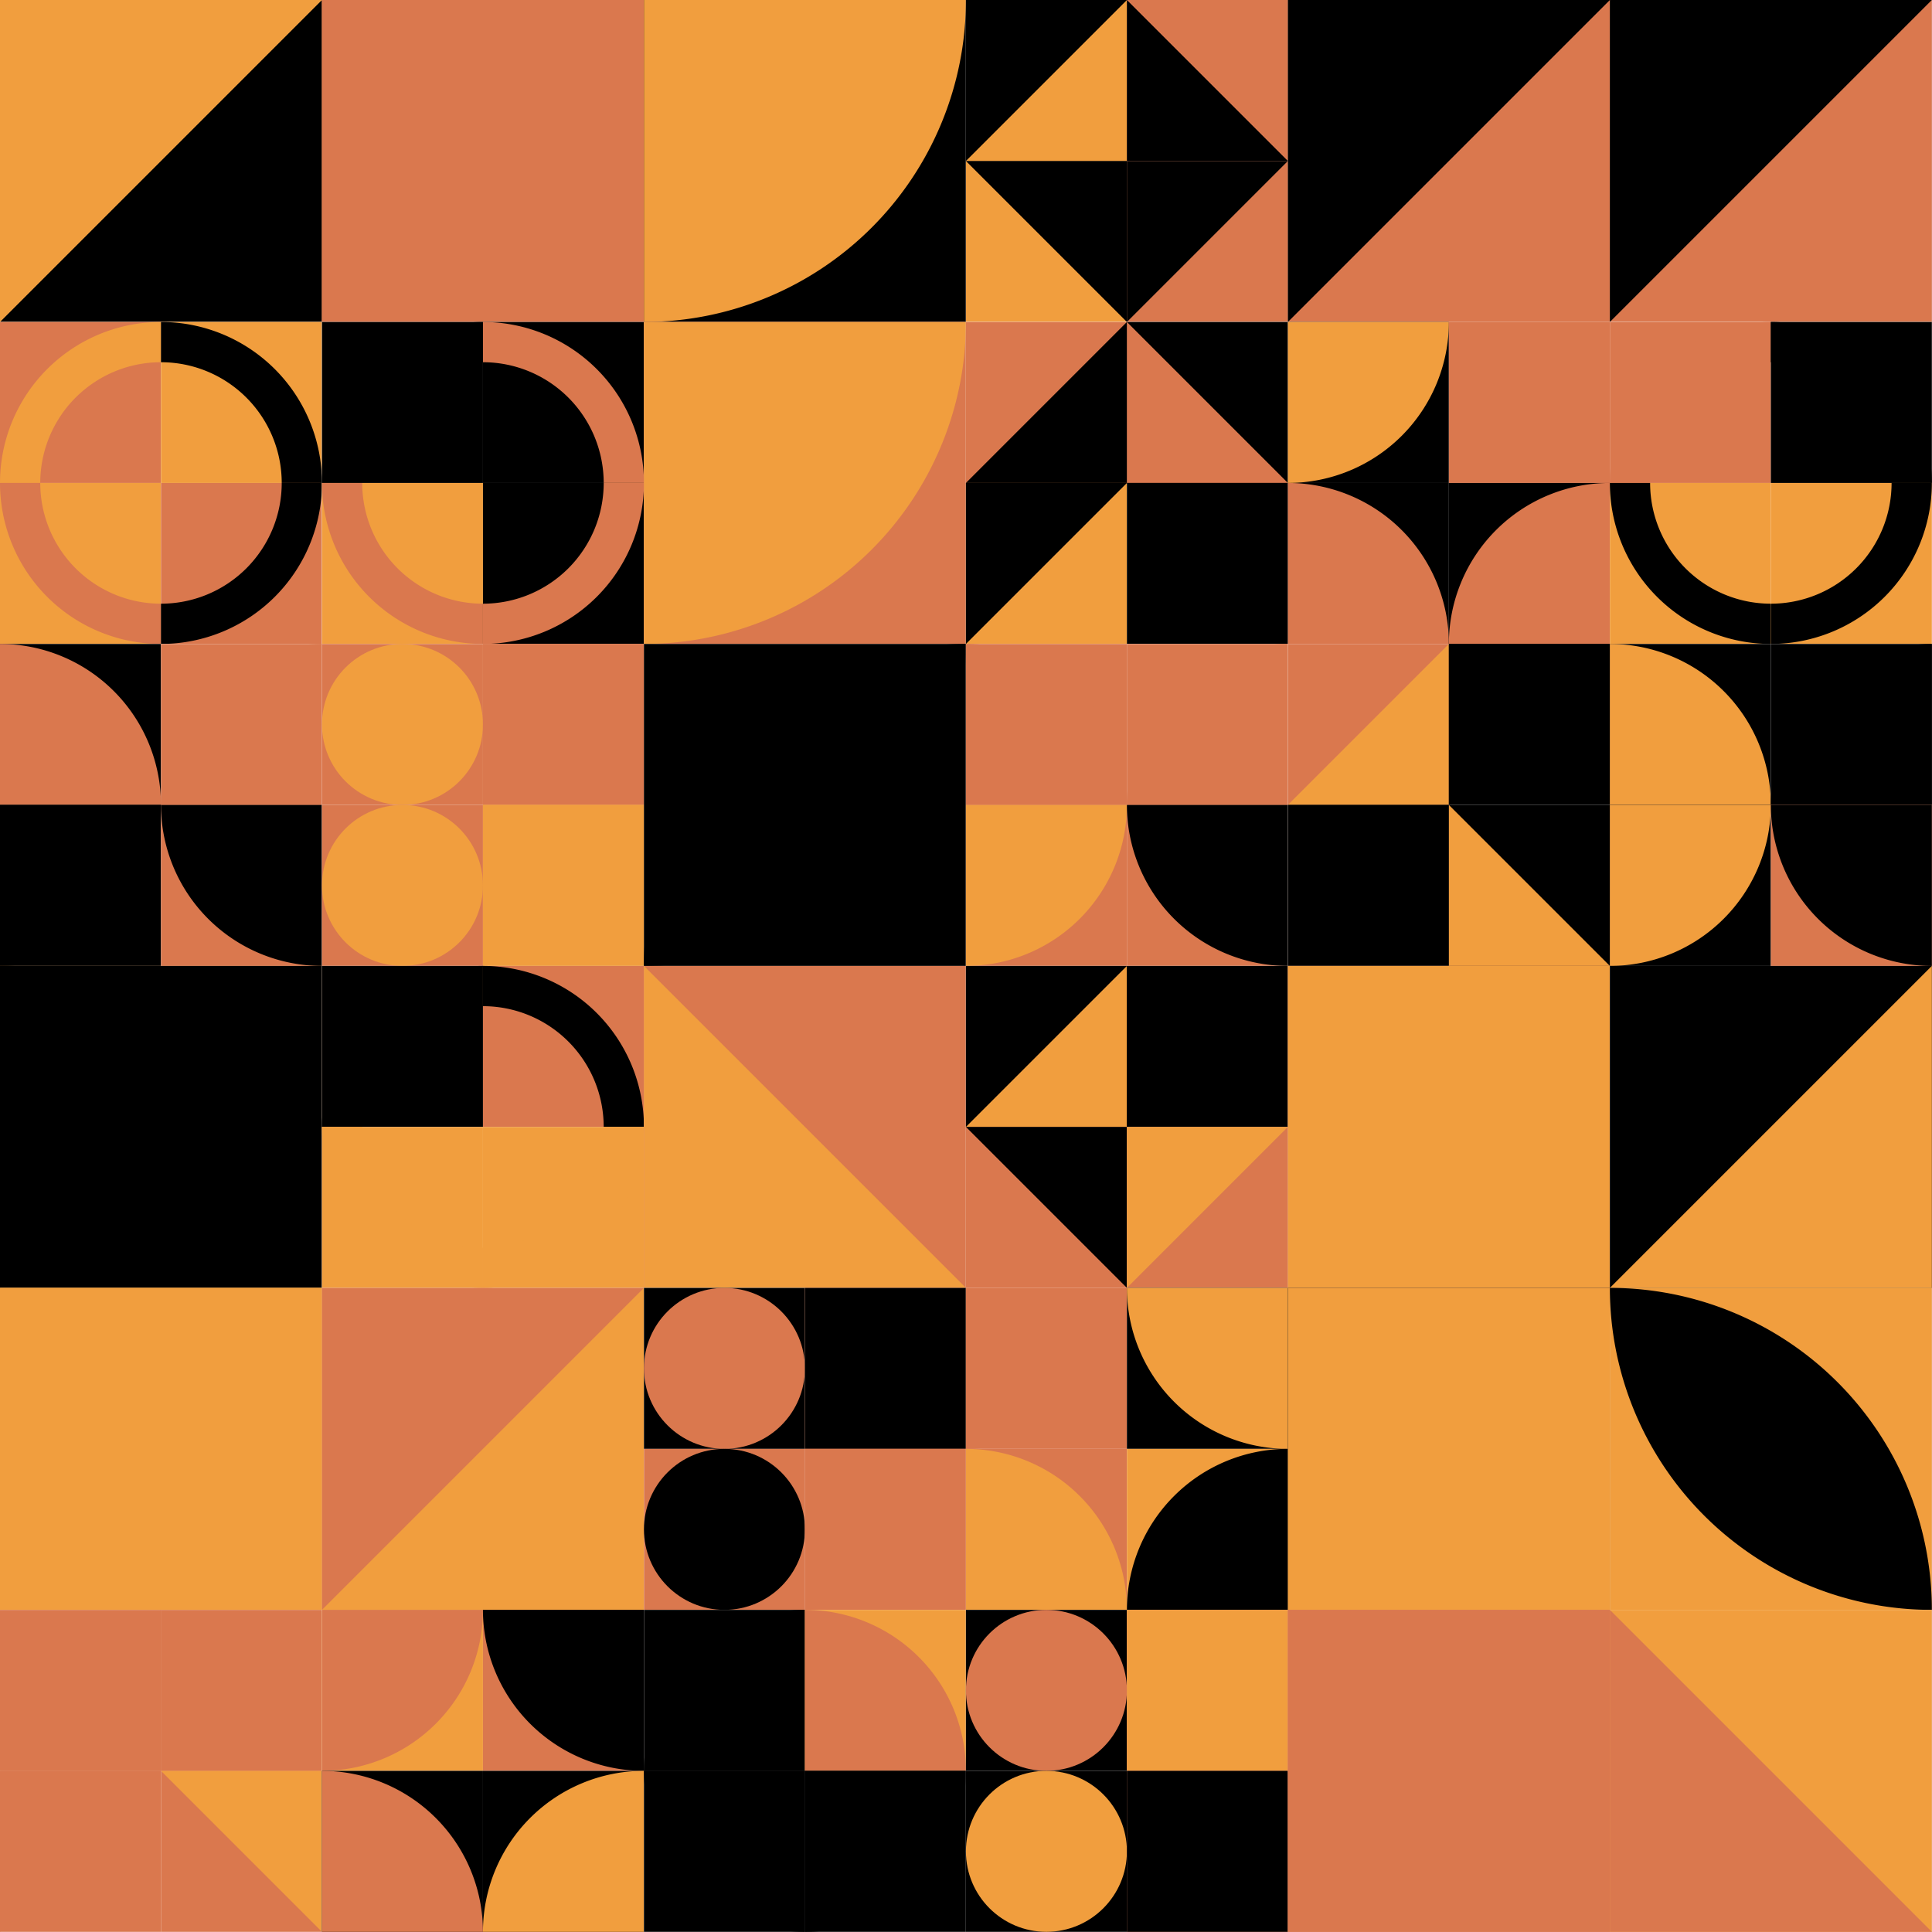 <?xml version="1.0" standalone="no"?><svg xmlns:xlink="http://www.w3.org/1999/xlink" xmlns="http://www.w3.org/2000/svg" viewBox="0 0 1000 1000" preserveAspectRatio="xMaxYMax slice"><rect x="0" y="0" width="1000" height="1000" fill="#333333" stroke="none"/><g transform="scale(3.115)"><rect x="0" y="0" width="321" height="321" fill="#ffffff"/><rect x="0" y="0" width="53.5" height="53.5" fill="#F19e3e"/><polygon points="53.5,0 53.5,53.5 0,53.5" fill="#000000"/><rect x="53.5" y="0" width="53.5" height="53.5" fill="#DA784E"/><rect x="53.5" y="0" width="53.5" height="53.5" fill="#DA784E"/><rect x="107" y="0" width="53.5" height="53.5" fill="#000000"/><path d="M 107 53.5 A 53.5 53.5 0 0 0 160.5 0 L 107 0" fill="#F19e3e"/><rect x="160.5" y="0" width="53.5" height="53.5" fill="#ffffff"/><rect x="160.5" y="0" width="26.75" height="26.75" fill="#000000"/><polygon points="187.25,0 187.25,26.75 160.5,26.75" fill="#F19e3e"/><rect x="187.25" y="0" width="26.75" height="26.75" fill="#DA784E"/><polygon points="187.25,0 214,26.75 187.25,26.75" fill="#000000"/><rect x="160.5" y="26.75" width="26.75" height="26.75" fill="#F19e3e"/><polygon points="160.5,26.75 187.25,26.75 187.25,53.5" fill="#000000"/><rect x="187.25" y="26.75" width="26.75" height="26.75" fill="#DA784E"/><polygon points="187.25,26.75 214,26.75 187.25,53.5" fill="#000000"/><rect x="214" y="0" width="53.5" height="53.5" fill="#DA784E"/><polygon points="214,0 267.5,0 214,53.5" fill="#000000"/><rect x="267.5" y="0" width="53.5" height="53.5" fill="#DA784E"/><polygon points="267.5,0 321,0 267.5,53.5" fill="#000000"/><rect x="0" y="53.5" width="53.5" height="53.5" fill="#ffffff"/><rect x="0" y="53.5" width="26.75" height="26.75" fill="#DA784E"/><path d="M 0 80.25 A 26.75 26.75 0 0 1 26.75 53.5 L 26.75 60.188 A 20.062 20.062 0 0 0 6.688 80.25" fill="#F19e3e"/><rect x="26.75" y="53.5" width="26.75" height="26.75" fill="#F19e3e"/><path d="M 26.75 53.5 A 26.75 26.75 0 0 1 53.5 80.25 L 46.812 80.25 A 20.062 20.062 0 0 0 26.75 60.188" fill="#000000"/><rect x="0" y="80.25" width="26.75" height="26.75" fill="#F19e3e"/><path d="M 0 80.25 A 26.75 26.75 0 0 0 26.75 107 L 26.75 100.312 A 20.062 20.062 0 0 1 6.688 80.25" fill="#DA784E"/><rect x="26.75" y="80.25" width="26.75" height="26.75" fill="#DA784E"/><path d="M 26.75 107 A 26.75 26.75 0 0 0 53.5 80.25 L 46.812 80.25 A 20.062 20.062 0 0 1 26.75 100.312" fill="#000000"/><rect x="53.5" y="53.5" width="53.5" height="53.5" fill="#ffffff"/><rect x="53.5" y="53.5" width="26.75" height="26.75" fill="#000000"/><path d="M 53.5 80.25 A 26.75 26.75 0 0 1 80.25 53.5 L 80.25 60.188 A 20.062 20.062 0 0 0 60.188 80.25" fill="#000000"/><rect x="80.25" y="53.5" width="26.75" height="26.75" fill="#000000"/><path d="M 80.25 53.5 A 26.75 26.75 0 0 1 107 80.25 L 100.312 80.25 A 20.062 20.062 0 0 0 80.25 60.188" fill="#DA784E"/><rect x="53.5" y="80.25" width="26.75" height="26.75" fill="#F19e3e"/><path d="M 53.5 80.25 A 26.75 26.75 0 0 0 80.25 107 L 80.25 100.312 A 20.062 20.062 0 0 1 60.188 80.25" fill="#DA784E"/><rect x="80.25" y="80.25" width="26.75" height="26.75" fill="#000000"/><path d="M 80.25 107 A 26.75 26.75 0 0 0 107 80.25 L 100.312 80.25 A 20.062 20.062 0 0 1 80.25 100.312" fill="#DA784E"/><rect x="107" y="53.5" width="53.5" height="53.5" fill="#DA784E"/><path d="M 107 107 A 53.5 53.5 0 0 0 160.5 53.5 L 107 53.5" fill="#F19e3e"/><rect x="160.5" y="53.5" width="53.5" height="53.5" fill="#ffffff"/><rect x="160.5" y="53.5" width="26.75" height="26.75" fill="#DA784E"/><polygon points="187.25,53.5 187.25,80.25 160.5,80.25" fill="#000000"/><rect x="187.25" y="53.5" width="26.75" height="26.75" fill="#000000"/><polygon points="187.25,53.5 214,80.25 187.25,80.25" fill="#DA784E"/><rect x="160.5" y="80.25" width="26.75" height="26.75" fill="#F19e3e"/><polygon points="160.5,80.25 187.25,80.25 160.5,107" fill="#000000"/><rect x="187.25" y="80.25" width="26.75" height="26.75" fill="#000000"/><polygon points="187.25,80.25 214,80.25 214,107" fill="#000000"/><rect x="214" y="53.5" width="53.5" height="53.5" fill="#ffffff"/><rect x="214" y="53.5" width="26.75" height="26.75" fill="#000000"/><path d="M 214 80.25 A 26.75 26.75 0 0 0 240.75 53.5 L 214 53.5" fill="#F19e3e"/><rect x="240.75" y="53.5" width="26.75" height="26.75" fill="#DA784E"/><path d="M 240.75 53.5 A 26.75 26.75 0 0 0 267.5 80.25 L 267.5 53.5" fill="#DA784E"/><rect x="214" y="80.25" width="26.75" height="26.75" fill="#000000"/><path d="M 214 80.25 A 26.75 26.75 0 0 1 240.75 107 L 214 107" fill="#DA784E"/><rect x="240.75" y="80.25" width="26.75" height="26.75" fill="#000000"/><path d="M 240.75 107 A 26.75 26.75 0 0 1  267.5 80.25 L 267.5 107" fill="#DA784E"/><rect x="267.5" y="53.5" width="53.5" height="53.5" fill="#ffffff"/><rect x="267.5" y="53.5" width="26.75" height="26.75" fill="#DA784E"/><path d="M 267.5 80.25 A 26.75 26.75 0 0 1 294.25 53.5 L 294.25 60.188 A 20.062 20.062 0 0 0 274.188 80.25" fill="#DA784E"/><rect x="294.25" y="53.5" width="26.75" height="26.75" fill="#000000"/><path d="M 294.25 53.5 A 26.75 26.75 0 0 1 321 80.25 L 314.312 80.25 A 20.062 20.062 0 0 0 294.25 60.188" fill="#000000"/><rect x="267.5" y="80.25" width="26.75" height="26.75" fill="#F19e3e"/><path d="M 267.5 80.25 A 26.75 26.75 0 0 0 294.25 107 L 294.25 100.312 A 20.062 20.062 0 0 1 274.188 80.25" fill="#000000"/><rect x="294.25" y="80.25" width="26.75" height="26.75" fill="#F19e3e"/><path d="M 294.25 107 A 26.75 26.75 0 0 0 321 80.25 L 314.312 80.25 A 20.062 20.062 0 0 1 294.25 100.312" fill="#000000"/><rect x="0" y="107" width="53.5" height="53.5" fill="#ffffff"/><rect x="0" y="107" width="26.75" height="26.75" fill="#000000"/><path d="M 0 107 A 26.75 26.75 0 0 1 26.75 133.75 L 0 133.75" fill="#DA784E"/><rect x="26.75" y="107" width="26.75" height="26.75" fill="#DA784E"/><path d="M 26.75 133.75 A 26.75 26.75 0 0 1  53.5 107 L 53.5 133.75" fill="#DA784E"/><rect x="0" y="133.75" width="26.75" height="26.75" fill="#000000"/><path d="M 0 160.5 A 26.75 26.75 0 0 0 26.75 133.75 L 0 133.75" fill="#000000"/><rect x="26.75" y="133.75" width="26.75" height="26.75" fill="#DA784E"/><path d="M 26.75 133.75 A 26.75 26.75 0 0 0 53.5 160.5 L 53.5 133.75" fill="#000000"/><rect x="53.5" y="107" width="53.5" height="53.5" fill="#ffffff"/><rect x="53.5" y="107" width="26.75" height="26.75" fill="#DA784E"/><circle cx="66.875" cy="120.375" r="13.375" fill="#F19e3e"/><rect x="80.25" y="107" width="26.75" height="26.75" fill="#DA784E"/><rect x="80.25" y="107" width="26.75" height="26.75" fill="#DA784E"/><rect x="53.5" y="133.75" width="26.75" height="26.75" fill="#DA784E"/><circle cx="66.875" cy="147.125" r="13.375" fill="#F19e3e"/><rect x="80.25" y="133.75" width="26.75" height="26.75" fill="#F19e3e"/><rect x="80.25" y="133.75" width="26.75" height="26.75" fill="#F19e3e"/><rect x="107" y="107" width="53.5" height="53.5" fill="#000000"/><path d="M 107 160.5 A 53.5 53.5 0 0 1  160.5 107 L 107 160.5 A 53.5 53.5 0 0 0 160.5 107" fill="#000000"/><rect x="160.5" y="107" width="53.5" height="53.5" fill="#ffffff"/><rect x="160.5" y="107" width="26.75" height="26.75" fill="#DA784E"/><path d="M 160.5 107 A 26.75 26.75 0 0 1 187.25 133.75 L 160.5 133.75" fill="#DA784E"/><rect x="187.25" y="107" width="26.75" height="26.75" fill="#DA784E"/><path d="M 187.25 133.75 A 26.75 26.75 0 0 1  214 107 L 214 133.75" fill="#DA784E"/><rect x="160.5" y="133.75" width="26.75" height="26.75" fill="#DA784E"/><path d="M 160.5 160.5 A 26.75 26.75 0 0 0 187.25 133.75 L 160.5 133.75" fill="#F19e3e"/><rect x="187.25" y="133.75" width="26.75" height="26.75" fill="#DA784E"/><path d="M 187.25 133.75 A 26.75 26.75 0 0 0 214 160.5 L 214 133.75" fill="#000000"/><rect x="214" y="107" width="53.5" height="53.5" fill="#ffffff"/><rect x="214" y="107" width="26.75" height="26.75" fill="#DA784E"/><polygon points="240.75,107 240.75,133.75 214,133.75" fill="#F19e3e"/><rect x="240.75" y="107" width="26.75" height="26.75" fill="#000000"/><polygon points="240.75,107 267.5,107 240.75,133.75" fill="#000000"/><rect x="214" y="133.75" width="26.75" height="26.75" fill="#000000"/><polygon points="214,133.75 240.75,133.75 240.75,160.5" fill="#000000"/><rect x="240.75" y="133.75" width="26.75" height="26.75" fill="#000000"/><polygon points="240.75,133.75 267.5,160.5 240.75,160.5" fill="#F19e3e"/><rect x="267.5" y="107" width="53.5" height="53.5" fill="#ffffff"/><rect x="267.5" y="107" width="26.75" height="26.75" fill="#000000"/><path d="M 267.5 107 A 26.75 26.75 0 0 1 294.25 133.75 L 267.5 133.75" fill="#F19e3e"/><rect x="294.25" y="107" width="26.75" height="26.75" fill="#000000"/><path d="M 294.25 133.75 A 26.75 26.75 0 0 1  321 107 L 321 133.75" fill="#000000"/><rect x="267.5" y="133.75" width="26.75" height="26.75" fill="#000000"/><path d="M 267.5 160.5 A 26.75 26.75 0 0 0 294.25 133.75 L 267.5 133.75" fill="#F19e3e"/><rect x="294.25" y="133.75" width="26.75" height="26.75" fill="#DA784E"/><path d="M 294.25 133.75 A 26.75 26.75 0 0 0 321 160.5 L 321 133.75" fill="#000000"/><rect x="0" y="160.5" width="53.5" height="53.5" fill="#F19e3e"/><rect x="0" y="160.5" width="53.5" height="53.5" fill="#000000"/><rect x="53.5" y="160.5" width="53.5" height="53.5" fill="#ffffff"/><rect x="53.5" y="160.5" width="26.75" height="26.75" fill="#000000"/><path d="M 53.5 187.25 A 26.75 26.75 0 0 1 80.25 160.5 L 80.25 167.188 A 20.062 20.062 0 0 0 60.188 187.25" fill="#000000"/><rect x="80.25" y="160.5" width="26.75" height="26.75" fill="#DA784E"/><path d="M 80.25 160.5 A 26.75 26.75 0 0 1 107 187.25 L 100.312 187.25 A 20.062 20.062 0 0 0 80.25 167.188" fill="#000000"/><rect x="53.5" y="187.25" width="26.75" height="26.75" fill="#F19e3e"/><path d="M 53.5 187.25 A 26.75 26.75 0 0 0 80.25 214 L 80.25 207.312 A 20.062 20.062 0 0 1 60.188 187.25" fill="#F19e3e"/><rect x="80.25" y="187.25" width="26.75" height="26.75" fill="#F19e3e"/><path d="M 80.25 214 A 26.75 26.75 0 0 0 107 187.25 L 100.312 187.25 A 20.062 20.062 0 0 1 80.25 207.312" fill="#F19e3e"/><rect x="107" y="160.5" width="53.5" height="53.5" fill="#DA784E"/><polygon points="107,160.5 160.5,214 107,214" fill="#F19e3e"/><rect x="160.5" y="160.5" width="53.5" height="53.5" fill="#ffffff"/><rect x="160.5" y="160.5" width="26.75" height="26.75" fill="#000000"/><polygon points="187.25,160.5 187.25,187.25 160.5,187.25" fill="#F19e3e"/><rect x="187.25" y="160.5" width="26.75" height="26.75" fill="#000000"/><polygon points="187.25,160.5 214,187.25 187.25,187.25" fill="#000000"/><rect x="160.5" y="187.25" width="26.75" height="26.75" fill="#DA784E"/><polygon points="160.5,187.25 187.25,187.25 187.25,214" fill="#000000"/><rect x="187.25" y="187.25" width="26.75" height="26.75" fill="#DA784E"/><polygon points="187.25,187.25 214,187.25 187.25,214" fill="#F19e3e"/><rect x="214" y="160.5" width="53.5" height="53.5" fill="#DA784E"/><rect x="214" y="160.5" width="53.5" height="53.5" fill="#F19e3e"/><rect x="267.5" y="160.5" width="53.5" height="53.5" fill="#000000"/><polygon points="321,160.5 321,214 267.5,214" fill="#F19e3e"/><rect x="0" y="214" width="53.5" height="53.5" fill="#F19e3e"/><polygon points="0,214 53.5,214 53.5,267.5" fill="#F19e3e"/><rect x="53.5" y="214" width="53.5" height="53.5" fill="#DA784E"/><polygon points="107,214 107,267.5 53.5,267.5" fill="#F19e3e"/><rect x="107" y="214" width="53.5" height="53.5" fill="#ffffff"/><rect x="107" y="214" width="26.75" height="26.75" fill="#000000"/><circle cx="120.375" cy="227.375" r="13.375" fill="#DA784E"/><rect x="133.75" y="214" width="26.75" height="26.75" fill="#DA784E"/><rect x="133.75" y="214" width="26.75" height="26.75" fill="#000000"/><rect x="107" y="240.75" width="26.75" height="26.75" fill="#DA784E"/><circle cx="120.375" cy="254.125" r="13.375" fill="#000000"/><rect x="133.75" y="240.75" width="26.75" height="26.75" fill="#DA784E"/><rect x="133.75" y="240.75" width="26.75" height="26.75" fill="#DA784E"/><rect x="160.5" y="214" width="53.5" height="53.5" fill="#ffffff"/><rect x="160.5" y="214" width="26.75" height="26.75" fill="#DA784E"/><path d="M 160.5 240.75 A 26.75 26.75 0 0 0 187.25 214 L 160.5 214" fill="#DA784E"/><rect x="187.25" y="214" width="26.75" height="26.75" fill="#000000"/><path d="M 187.25 214 A 26.75 26.75 0 0 0 214 240.75 L 214 214" fill="#F19e3e"/><rect x="160.5" y="240.75" width="26.75" height="26.75" fill="#DA784E"/><path d="M 160.5 240.75 A 26.75 26.75 0 0 1 187.25 267.5 L 160.5 267.5" fill="#F19e3e"/><rect x="187.25" y="240.75" width="26.75" height="26.75" fill="#F19e3e"/><path d="M 187.25 267.5 A 26.75 26.75 0 0 1  214 240.75 L 214 267.5" fill="#000000"/><rect x="214" y="214" width="53.5" height="53.5" fill="#000000"/><rect x="214" y="214" width="53.5" height="53.5" fill="#F19e3e"/><rect x="267.5" y="214" width="53.5" height="53.5" fill="#F19e3e"/><path d="M 267.5 214 A 53.5 53.5 0 0 1  321 267.5 L 267.5 214 A 53.5 53.5 0 0 0 321 267.5" fill="#000000"/><rect x="0" y="267.5" width="53.5" height="53.5" fill="#ffffff"/><rect x="0" y="267.5" width="26.75" height="26.75" fill="#DA784E"/><polygon points="26.75,267.5 26.75,294.25 0,294.25" fill="#DA784E"/><rect x="26.75" y="267.5" width="26.75" height="26.75" fill="#DA784E"/><polygon points="26.75,267.5 53.5,294.25 26.75,294.25" fill="#DA784E"/><rect x="0" y="294.25" width="26.75" height="26.75" fill="#DA784E"/><polygon points="0,294.25 26.75,294.25 0,321" fill="#DA784E"/><rect x="26.75" y="294.25" width="26.75" height="26.75" fill="#DA784E"/><polygon points="26.75,294.25 53.5,294.25 53.5,321" fill="#F19e3e"/><rect x="53.5" y="267.5" width="53.5" height="53.5" fill="#ffffff"/><rect x="53.5" y="267.5" width="26.75" height="26.75" fill="#F19e3e"/><path d="M 53.5 294.25 A 26.75 26.75 0 0 0 80.25 267.5 L 53.5 267.5" fill="#DA784E"/><rect x="80.25" y="267.5" width="26.75" height="26.75" fill="#DA784E"/><path d="M 80.25 267.5 A 26.75 26.75 0 0 0 107 294.25 L 107 267.5" fill="#000000"/><rect x="53.5" y="294.25" width="26.75" height="26.75" fill="#000000"/><path d="M 53.5 294.25 A 26.75 26.75 0 0 1 80.25 321 L 53.5 321" fill="#DA784E"/><rect x="80.25" y="294.25" width="26.75" height="26.75" fill="#000000"/><path d="M 80.25 321 A 26.75 26.75 0 0 1  107 294.25 L 107 321" fill="#F19e3e"/><rect x="107" y="267.5" width="53.5" height="53.5" fill="#ffffff"/><rect x="107" y="267.5" width="26.75" height="26.75" fill="#000000"/><path d="M 107 294.25 A 26.75 26.75 0 0 1  133.75 267.5 L 133.75 294.25" fill="#000000"/><rect x="133.75" y="267.5" width="26.75" height="26.75" fill="#F19e3e"/><path d="M 133.75 267.5 A 26.75 26.75 0 0 1 160.5 294.25 L 133.75 294.25" fill="#DA784E"/><rect x="107" y="294.25" width="26.75" height="26.75" fill="#000000"/><path d="M 107 294.25 A 26.75 26.75 0 0 0 133.75 321 L 133.75 294.25" fill="#000000"/><rect x="133.75" y="294.25" width="26.75" height="26.75" fill="#000000"/><path d="M 133.75 321 A 26.75 26.75 0 0 0 160.5 294.25 L 133.75 294.25" fill="#000000"/><rect x="160.5" y="267.5" width="53.5" height="53.5" fill="#ffffff"/><rect x="160.5" y="267.5" width="26.75" height="26.75" fill="#000000"/><circle cx="173.875" cy="280.875" r="13.375" fill="#DA784E"/><rect x="187.25" y="267.5" width="26.75" height="26.75" fill="#DA784E"/><rect x="187.25" y="267.5" width="26.75" height="26.75" fill="#F19e3e"/><rect x="160.5" y="294.25" width="26.75" height="26.75" fill="#000000"/><circle cx="173.875" cy="307.625" r="13.375" fill="#F19e3e"/><rect x="187.25" y="294.25" width="26.75" height="26.75" fill="#DA784E"/><rect x="187.25" y="294.25" width="26.75" height="26.75" fill="#000000"/><rect x="214" y="267.5" width="53.5" height="53.5" fill="#DA784E"/><rect x="214" y="267.5" width="53.5" height="53.5" fill="#DA784E"/><rect x="267.5" y="267.5" width="53.5" height="53.5" fill="#F19e3e"/><polygon points="267.5,267.5 321,321 267.5,321" fill="#DA784E"/></g></svg>